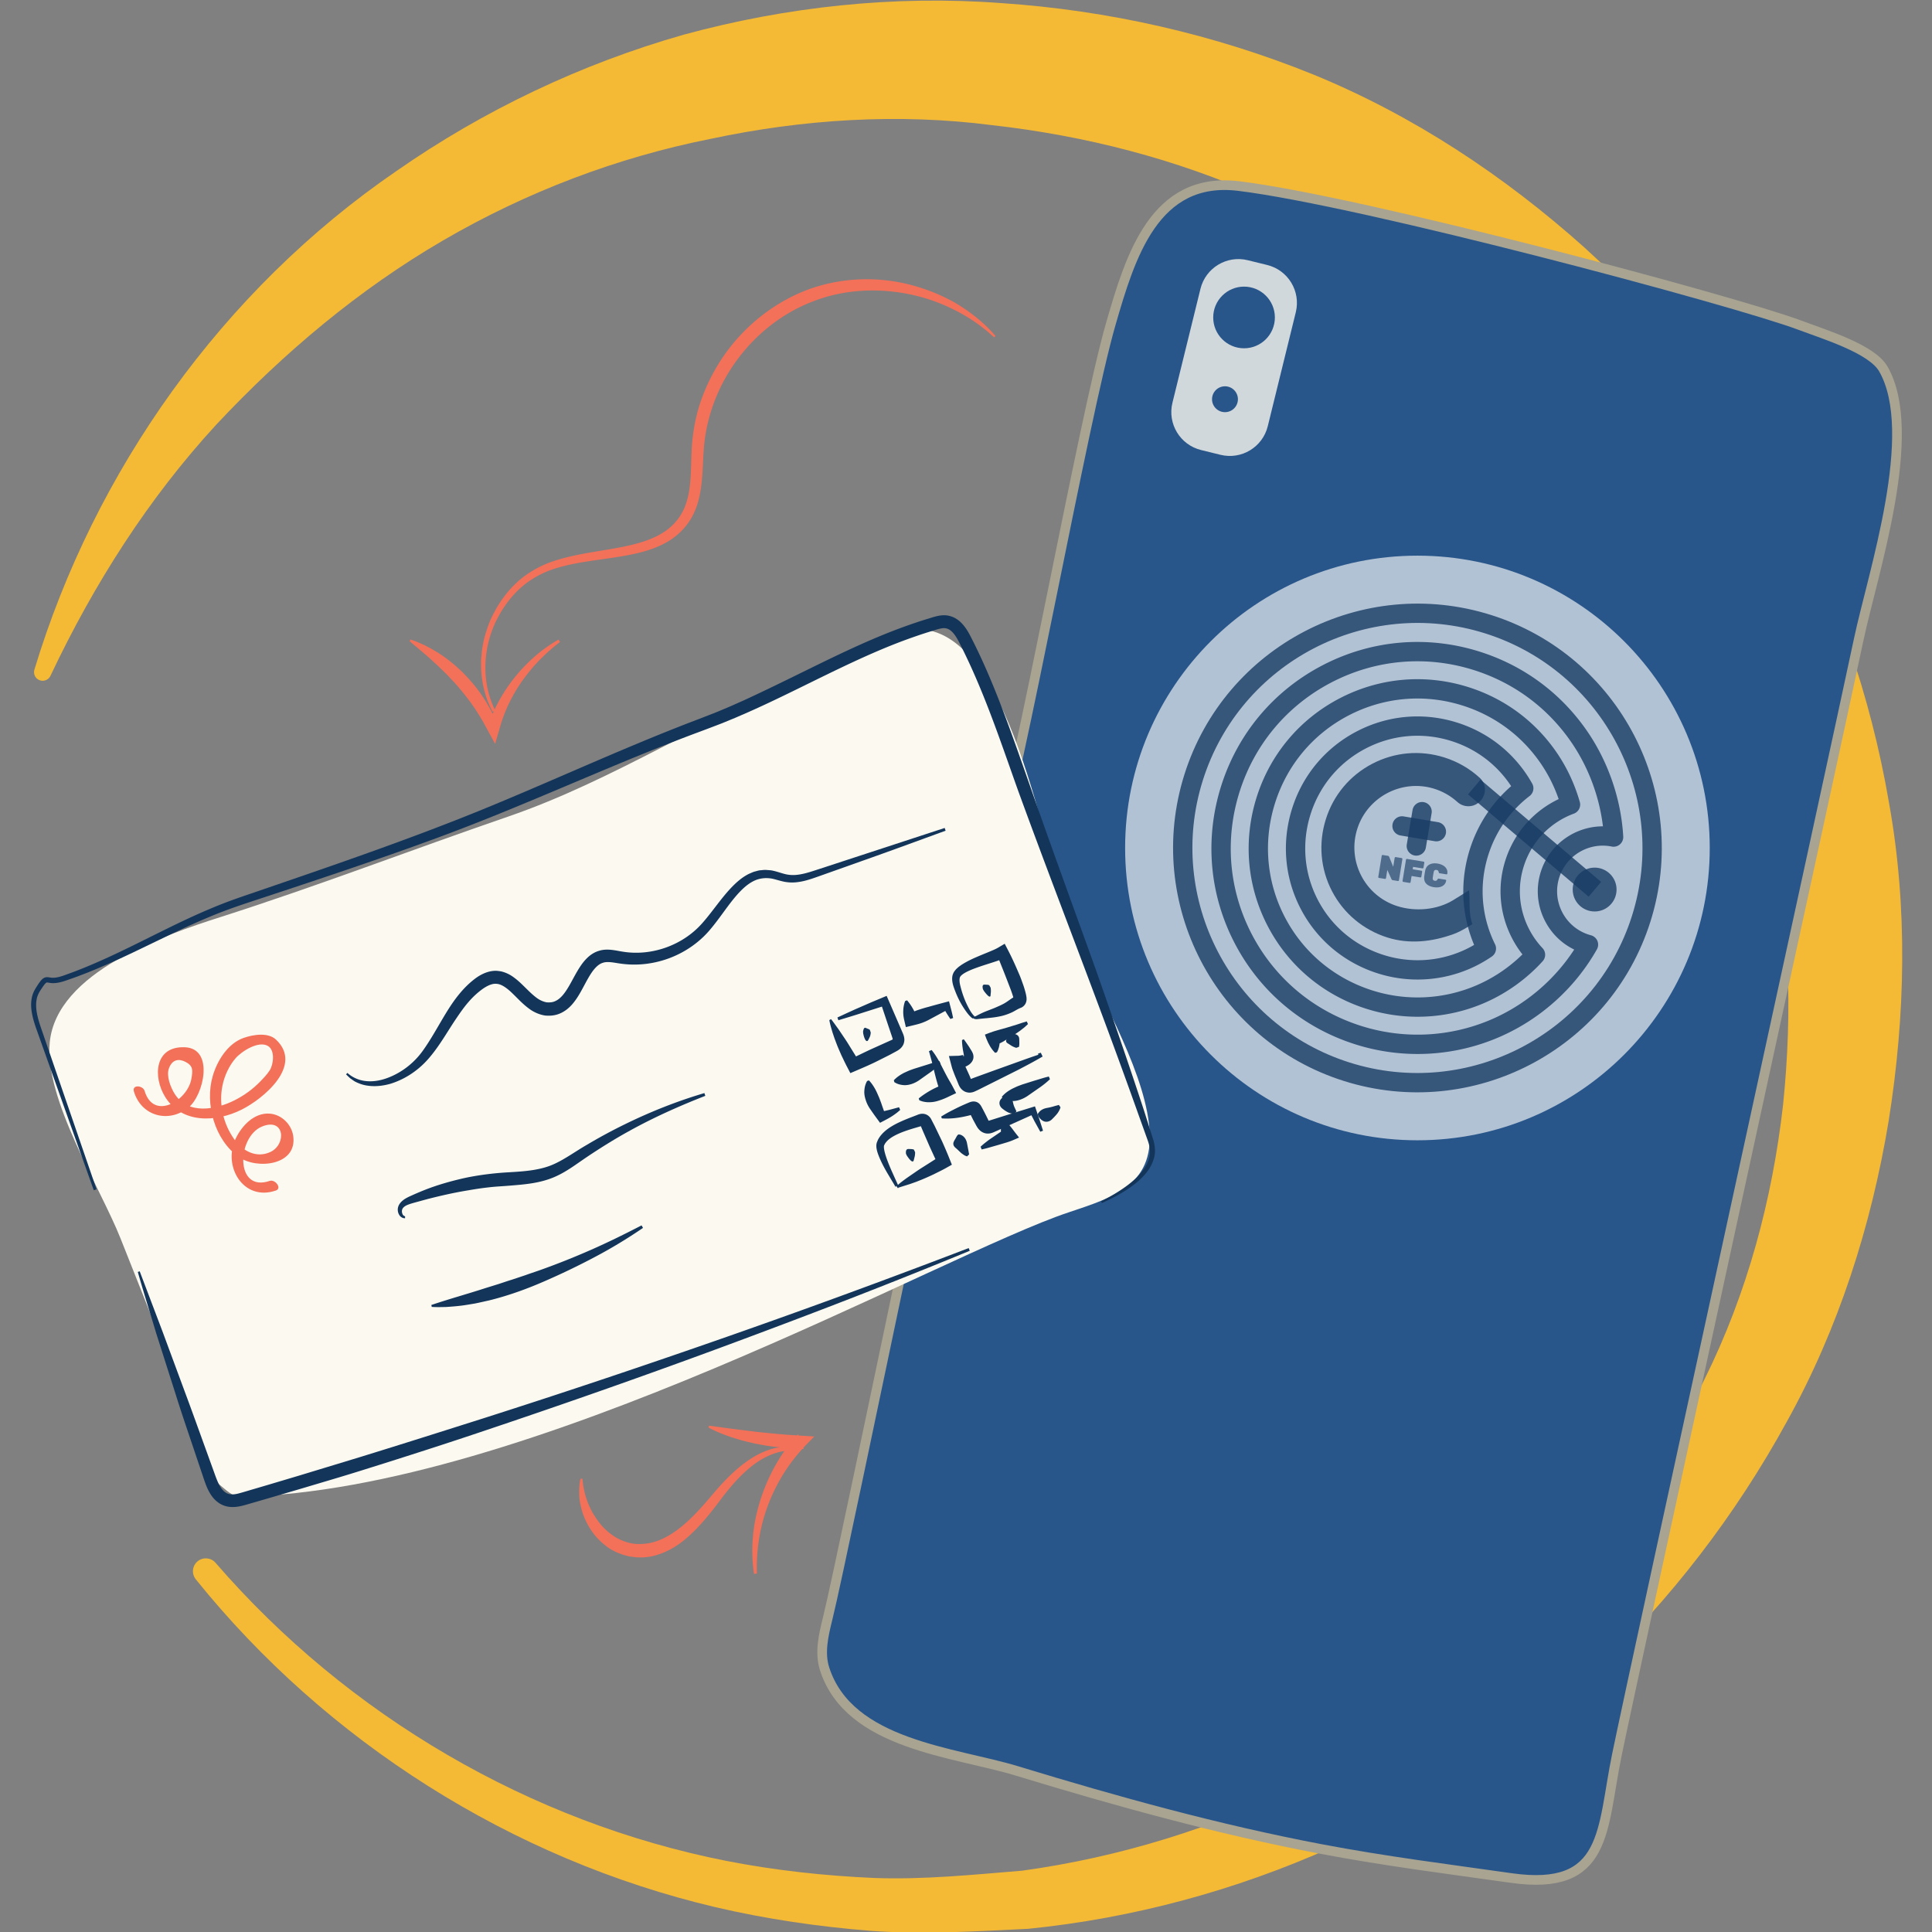<svg width="200" height="200" fill="none" xmlns="http://www.w3.org/2000/svg">
  <rect width="100%" height="100%" fill="#808080" stroke="none"/>
  <g>
    <path d="M3.56 69.323c6.195-20.504 19.414-39.269 37.536-51.658 8.987-6.255 19.051-11.05 29.675-14.073C81.42.689 92.58-.512 103.63.319c11.05.739 22.012 3.211 32.337 7.401 10.323 4.226 19.746 10.474 28.036 17.887 8.212 7.479 15.528 16.131 20.721 26.015 5.264 9.817 8.933 20.454 10.809 31.388 1.984 10.937 1.712 22.163-.021 33.04-1.8 10.871-5.205 21.536-10.559 31.154-10.536 19.226-27.047 35.288-47.112 44.05-9.95 4.457-20.588 7.329-31.414 8.417-5.427.261-10.856.606-16.274.211-5.411-.431-10.787-1.212-16.065-2.446-21.121-4.968-40.324-17.172-53.821-33.947-.461-.574-.37-1.413.203-1.875.561-.451 1.376-.374 1.843.165l.011.013c13.716 15.852 32.635 26.853 52.852 30.844 5.054.99 10.174 1.544 15.297 1.77 5.135.19 10.244-.338 15.326-.752 10.129-1.393 19.946-4.445 29.019-8.909 18.254-8.813 32.996-24.096 41.632-41.963 4.43-8.91 7.019-18.62 8.128-28.368 1.008-9.755.725-19.696-1.551-29.15-2.106-9.466-5.563-18.573-10.437-26.868-4.927-8.248-10.955-15.836-18.086-22.255-7.118-6.436-15.27-11.656-23.971-15.744-8.783-3.939-18.212-6.36-27.847-7.442-9.649-1.242-19.541-.624-29.129 1.421-9.638 1.915-19.038 5.473-27.693 10.517-8.667 5.042-16.481 11.597-23.485 19.076-6.95 7.555-12.609 16.379-17.128 25.935l-.029.06c-.21.446-.743.636-1.188.425-.405-.191-.599-.649-.473-1.065z" fill="#F4B935"/>
    <path d="M156.431 194.412c10.051 1.422 9.348-4.981 10.944-12.732 2.054-9.967 22.171-101.954 25.05-115.531 1.444-6.808 6.33-21.338 2.539-27.952-1.193-2.076-5.985-3.534-8.66-4.54-6.626-2.491-45.243-12.842-58.093-14.399-8.705-1.055-11.204 7.311-13.201 14.205-2.874 9.917-9.515 47.236-12.139 55.097-2.206 6.608-15.443 71.951-17.201 79.028-.424 1.707-.845 3.522-.301 5.195 2.56 7.868 13.4 8.557 19.918 10.547 10.345 3.158 20.788 6.047 31.421 8.07 6.703 1.274 13.154 2.08 19.723 3.01z" fill="#29568A" stroke="#A8A491" stroke-miterlimit="10"/>
    <path opacity=".8" d="M126.346 47.082l-2.013-.495c-2.169-.534-3.495-2.725-2.962-4.894l2.901-11.794c.534-2.169 2.725-3.495 4.894-2.962l2.013.495c2.169.534 3.495 2.725 2.961 4.894l-2.901 11.794c-.533 2.169-2.724 3.495-4.893 2.962z" fill="#FBF9F0"/>
    <g opacity=".8">
      <path opacity=".8" d="M146.732 118.042c16.712 0 30.26-13.548 30.26-30.26 0-16.712-13.548-30.26-30.26-30.26-16.712 0-30.259 13.548-30.259 30.26 0 16.712 13.547 30.26 30.259 30.26z" fill="#fff"/>
      <path opacity=".8" d="M139.117 111.902c-13.3-4.2-20.704-18.436-16.504-31.736 4.199-13.3 18.436-20.704 31.736-16.504s20.704 18.437 16.504 31.737c-4.2 13.3-18.436 20.703-31.736 16.503zm14.63-46.333c-12.248-3.868-25.36 2.951-29.227 15.199-3.868 12.248 2.951 25.359 15.199 29.227 12.248 3.868 25.359-2.951 29.227-15.199 3.868-12.248-2.951-25.36-15.199-29.227z" fill="#13355A"/>
      <path opacity=".8" d="M140.325 108.117c-5.447-1.72-9.89-5.44-12.511-10.476-2.622-5.036-3.121-10.809-1.407-16.257 1.712-5.436 5.438-9.879 10.493-12.51 5.054-2.631 10.83-3.135 16.264-1.419 4.447 1.404 8.225 4.147 10.926 7.931 2.317 3.246 3.719 7.227 3.947 11.209.018.309-.109.609-.343.813a.999.999 0 01-.853.225c-2.297-.463-4.611.857-5.383 3.07-.425 1.218-.341 2.521.235 3.672.609 1.215 1.691 2.096 3.004 2.446.297.078.544.293.664.578.12.285.101.61-.051.879-2.249 3.986-5.808 7.197-10.021 9.043-4.724 2.069-10.039 2.352-14.964.796zm12.237-38.755c-4.924-1.555-10.158-1.098-14.739 1.286-4.58 2.384-7.957 6.41-9.508 11.337-1.554 4.938-1.102 10.171 1.273 14.733 2.375 4.562 6.402 7.934 11.339 9.492 4.464 1.409 9.279 1.153 13.56-.721 3.458-1.515 6.43-4.045 8.474-7.191-1.319-.641-2.385-1.69-3.055-3.027-.821-1.638-.94-3.494-.336-5.227.954-2.732 3.559-4.508 6.367-4.502-.387-3.213-1.6-6.368-3.474-8.993-2.447-3.429-5.871-5.914-9.901-7.187z" fill="#13355A"/>
      <path opacity=".8" d="M141.485 104.443c-4.466-1.41-8.107-4.457-10.254-8.581-2.147-4.124-2.555-8.854-1.148-13.321 1.402-4.454 4.454-8.094 8.596-10.249 4.14-2.156 8.873-2.569 13.325-1.163 3.644 1.151 6.739 3.397 8.95 6.495 1.157 1.621 2.027 3.435 2.586 5.39a1.0 1 0 01-.614 1.213c-2.4.888-4.261 2.786-5.105 5.206-.771 2.21-.619 4.578.428 6.668.376.75.858 1.44 1.433 2.05.358.38.363.971.012 1.357-1.651 1.82-3.709 3.301-5.951 4.282-3.87 1.695-8.223 1.926-12.258.652zm9.917-31.407c-3.943-1.245-8.133-.879-11.8 1.029-3.667 1.909-6.37 5.132-7.612 9.076-1.246 3.957-.885 8.147 1.015 11.797 1.9 3.65 5.125 6.348 9.082 7.598 3.573 1.128 7.428.923 10.854-.577 1.718-.753 3.315-1.836 4.662-3.16-.44-.56-.822-1.164-1.142-1.803-1.292-2.578-1.48-5.498-.529-8.223.936-2.682 2.885-4.845 5.42-6.051-.49-1.416-1.169-2.737-2.026-3.936-1.957-2.743-4.697-4.731-7.924-5.75z" fill="#13355A"/>
      <path opacity=".8" d="M142.645 100.769c-3.484-1.1-6.324-3.475-7.996-6.687-1.672-3.212-1.988-6.9-.891-10.384 1.093-3.472 3.472-6.309 6.7-7.989 3.227-1.68 6.916-2.002 10.386-.906 2.84.897 5.252 2.646 6.974 5.059.287.402.554.824.795 1.256a1 1 0 01-.265 1.281c-1.924 1.474-3.364 3.467-4.165 5.764-1.108 3.173-.9 6.578.583 9.587.22.446.079.985-.33 1.267-.706.484-1.458.903-2.238 1.245a13.608 13.608 0 01-9.553.507zm7.597-24.059c-2.96-.935-6.107-.66-8.861.773-2.753 1.433-4.783 3.854-5.715 6.815-.937 2.976-.668 6.122.757 8.861 1.426 2.738 3.849 4.763 6.824 5.703 2.683.847 5.577.694 8.149-.432.411-.18.814-.386 1.204-.614-1.378-3.286-1.491-6.913-.305-10.312.831-2.381 2.254-4.481 4.14-6.123-.08-.121-.161-.24-.245-.357-1.468-2.057-3.525-3.549-5.948-4.314z" fill="#13355A"/>
      <path opacity=".8" d="M152.416 95.667c-.126.062-1.044.699-1.927 1.022-2.218.81-4.598 1.077-6.856.364-2.506-.791-4.546-2.495-5.744-4.799-1.199-2.302-1.425-4.951-.636-7.457.784-2.492 2.492-4.529 4.809-5.735 2.317-1.207 4.965-1.438 7.457-.651 1.384.437 2.627 1.157 3.669 2.116.656.604.705 1.616.134 2.3-.008.009-.015.018-.023.027-.619.745-1.721.815-2.437.163-.695-.632-1.542-1.12-2.507-1.402-3.269-.953-6.752.876-7.824 4.107-1.123 3.381.741 7.014 4.126 8.083 1.898.599 4.151.381 5.787-.63 1.637-1.011 1.624-1.003 1.637-1.011.102 1.18-.07 2.37.335 3.502zM165.076 94.356c1.254 0 2.27-1.016 2.27-2.27 0-1.254-1.016-2.27-2.27-2.27s-2.27 1.016-2.27 2.27c0 1.254 1.016 2.27 2.27 2.27z" fill="#13355A"/>
      <path opacity=".8" d="M153.263 80.711l-1.293 1.526 12.485 10.583 1.293-1.526-12.485-10.583zM144.837 86.454a1 1 0 01-.684-1.119c.091-.545.607-.912 1.152-.821l3.553.596c.546.094.913.607.821 1.152-.091.545-.607.912-1.151.821l-3.554-.596a1.014 1.014 0 01-.137-.033z" fill="#13355A"/>
      <path opacity=".8" d="M146.315 88.529c-.467-.148-.767-.621-.684-1.118l.596-3.554c.092-.545.607-.912 1.152-.821.546.093.912.607.821 1.152l-.596 3.554c-.091.545-.607.912-1.152.821a1.079 1.079 0 01-.137-.033z" fill="#13355A"/>
      <g opacity=".8" fill="#13355A">
        <path opacity=".8" d="M142.696 90.847a.09.09 0 01-.017-.069l.356-2.193a.087.087 0 01.038-.06.086.086 0 01.069-.017l.536.087c.064.01.106.044.127.1l.421 1.034.15-.927a.087.087 0 01.038-.06.086.086 0 01.069-.017l.615.1a.091.091 0 01.06.038c.015.02.02.043.016.068l-.356 2.193a.088.088 0 01-.038.06.089.089 0 01-.069.017l-.536-.087c-.039-.006-.067-.019-.085-.038a.285.285 0 01-.042-.062l-.433-.959-.138.852a.09.09 0 01-.038.06.087.087 0 01-.068.017l-.615-.1a.091.091 0 01-.06-.038zM145.208 91.254a.088.088 0 01-.016-.068l.356-2.193a.088.088 0 01.038-.06.086.086 0 01.069-.017l1.711.278c.025.004.045.016.06.038a.089.089 0 01.017.069l-.084.516a.086.086 0 01-.038.06.089.089 0 01-.068.017l-.972-.158-.04.251.903.147a.087.087 0 01.06.037.09.09 0 01.017.069l-.083.513a.092.092 0 01-.038.06.091.091 0 01-.069.017l-.903-.147-.104.638a.088.088 0 01-.038.06.087.087 0 01-.068.017l-.649-.105a.095.095 0 01-.061-.039zM147.646 91.482c-.177-.183-.247-.432-.21-.747.008-.061.023-.161.045-.299.023-.141.041-.242.053-.305.063-.301.21-.512.441-.634.231-.121.514-.155.846-.101.204.033.386.095.547.183.161.089.285.207.371.354.086.148.115.32.085.517a.072.072 0 01-.031.049.072.072 0 01-.056.014l-.693-.113c-.036-.006-.061-.017-.076-.033-.015-.017-.026-.045-.033-.086-.014-.072-.039-.125-.076-.159-.036-.034-.086-.056-.15-.066-.079-.013-.143-.002-.193.033-.05.035-.084.102-.102.201-.013.061-.029.155-.05.281-.02.127-.035.223-.043.289-.014.099-.003.174.033.223.037.049.094.079.174.093.128.021.223-.026.284-.142.017-.037.036-.06.055-.071.019-.01.048-.013.087-.007l.692.113a.071.071 0 01.049.031.072.072 0 01.014.056c-.034.196-.116.351-.244.464-.129.113-.284.186-.465.219-.181.034-.373.034-.577 0-.341-.055-.6-.174-.777-.358z"/>
      </g>
    </g>
    <path d="M128.783 36.055c1.763 0 3.192-1.429 3.192-3.192 0-1.763-1.429-3.192-3.192-3.192-1.763 0-3.192 1.429-3.192 3.192 0 1.763 1.429 3.192 3.192 3.192zM126.809 42.668c.74 0 1.34-.6 1.34-1.34 0-.74-.6-1.34-1.34-1.34-.741 0-1.34.6-1.34 1.34 0 .74.599 1.34 1.34 1.34z" fill="#29568A"/>
    <path d="M24.901 154.937c29.641-.559 72.439-25.01 85.752-29.444 4.845-1.614 9.04-2.929 8.292-9.145-.752-6.256-5.5-13.83-7.839-19.721-2.76-6.953-6.043-30.193-15.356-31.448-2.513-.339-8.998 3.66-11.457 4.636-10.837 4.303-20.648 10.924-31.699 14.721-10.053 3.454-19.6 7.151-29.842 10.422-5.788 1.849-16.904 5.671-17.603 12.956-.564 5.883 5.196 14.917 7.332 20.296 1.668 4.2 3.336 8.4 5.003 12.6 1.331 3.352 2.351 10.564 5.274 12.911.655.526 1.32 1.232 2.143 1.216z" fill="#FBF9F0"/>
    <path d="M13.864 112.996c.763 2.543 3.58 3.317 5.644 1.661 1.579-1.267 2.708-6.129-.385-6.247-3.147-.12-3.301 3.083-2.027 5.141 1.732 2.797 5.276 2.634 7.904 1.323 2.268-1.132 6.424-4.566 3.573-7.252-.824-.777-2.364-.525-3.352-.178-1.635.575-2.723 2.334-3.193 3.923-.852 2.876.187 6.657 2.716 8.42 1.868 1.302 6.041.861 5.611-2.186-.168-1.193-1.19-2.208-2.397-2.316-1.635-.146-2.947 1.267-3.58 2.623-1.328 2.844.816 6.476 4.168 5.339.685-.233-.064-1.191-.628-1-3.614 1.226-3.402-4.547-.81-5.623 2.368-.983 2.569 1.834.891 2.624-1.461.687-2.878-.098-3.746-1.305-1.141-1.589-1.623-3.666-1.22-5.584.213-1.015.678-2.031 1.36-2.818.595-.687 2.368-1.853 3.353-1.257.745.451.564 1.903.179 2.508-.27.425-.639.806-.986 1.165-.771.796-1.647 1.431-2.634 1.932-1.963.997-4.849 1.543-6.23-.664-.414-.662-.876-1.833-.592-2.623.335-.932 1.028-1.045 1.743-.666.789.418.731.875.587 1.732-.377 2.256-3.906 4.391-4.843 1.266-.175-.586-1.331-.686-1.107.062z" fill="#F37059"/>
    <path d="M113.977 124.365c.88-.448 1.739-.94 2.535-1.513.791-.572 1.539-1.232 2.04-2.047.244-.408.419-.852.477-1.312.051-.466-.038-.918-.192-1.37l-1.003-2.798c-1.33-3.733-2.693-7.455-4.083-11.167-2.773-7.427-5.628-14.824-8.346-22.283-1.336-3.737-2.598-7.491-4.135-11.122-.384-.907-.783-1.808-1.207-2.695-.209-.445-.428-.885-.651-1.323-.22-.444-.437-.853-.713-1.177-.275-.328-.588-.522-.932-.531-.351-.016-.826.151-1.297.296-.94.282-1.867.605-2.791.942-3.69 1.367-7.227 3.143-10.788 4.888-1.78.875-3.569 1.743-5.39 2.551l-1.371.596-1.384.57c-.934.359-1.865.714-2.789 1.055-7.406 2.782-14.625 6.078-22.006 9.01-3.689 1.475-7.429 2.813-11.176 4.114-3.749 1.299-7.514 2.548-11.279 3.792-1.887.624-3.765 1.219-5.584 1.982-1.826.747-3.613 1.596-5.397 2.457-1.785.859-3.567 1.737-5.389 2.536-.911.399-1.828.787-2.761 1.136-.463.184-.936.342-1.405.509-.468.164-.978.328-1.53.313-.269-.002-.584-.106-.625-.05-.112.052-.277.284-.405.472-.13.194-.282.417-.381.607-.101.201-.184.414-.223.64-.173.911.091 1.882.394 2.804l1.933 5.622 3.871 11.248-.285.099-3.991-11.206-1.995-5.606c-.162-.476-.315-.962-.408-1.473-.095-.508-.134-1.048-.033-1.588.045-.271.142-.536.265-.785l.101-.184.1-.161c.066-.107.134-.214.206-.321.068-.107.15-.215.231-.324.097-.108.177-.23.38-.337.086-.052.236-.08.324-.073a.68.68 0 01.132.009l.105.016c.124.021.219.032.325.035.421.007.864-.129 1.323-.297.461-.171.926-.331 1.381-.518.918-.355 1.821-.749 2.72-1.154 1.798-.811 3.563-1.704 5.342-2.584 1.778-.881 3.567-1.756 5.409-2.533.46-.195.921-.388 1.389-.566.464-.187.936-.357 1.408-.525.943-.336 1.877-.646 2.816-.971 7.498-2.572 14.999-5.145 22.321-8.115 7.325-2.98 14.517-6.339 21.954-9.204l1.393-.534 1.365-.535 1.353-.571 1.345-.598c1.786-.817 3.558-1.684 5.337-2.554 3.555-1.742 7.13-3.54 10.909-4.943.946-.346 1.899-.678 2.867-.969.247-.075.467-.151.745-.223.275-.071.601-.142.984-.13.387.008.792.134 1.115.325.329.19.579.432.785.673.408.482.665.996.886 1.435.229.449.453.9.667 1.355.435.908.842 1.826 1.232 2.749 1.559 3.694 2.842 7.467 4.157 11.197 1.299 3.735 2.641 7.467 3.987 11.195 1.34 3.73 2.717 7.45 4.006 11.203 1.303 3.747 2.591 7.501 3.824 11.274l.899 2.838c.153.501.245 1.07.162 1.614-.088.545-.311 1.046-.597 1.487-.589.878-1.395 1.528-2.229 2.084-.843.551-1.733 1.008-2.639 1.42l-.089-.18zM14.462 131.607l2.359 6.224 2.31 6.242c.776 2.079 1.521 4.168 2.278 6.253l.566 1.565c.193.518.368 1.058.575 1.526.211.468.481.895.832 1.105.341.223.773.213 1.271.092.492-.127 1.048-.303 1.573-.454l1.595-.47 3.187-.95 6.364-1.935c4.238-1.306 8.464-2.648 12.691-3.989 8.449-2.697 16.858-5.52 25.232-8.449a902.842 902.842 0 0024.984-9.168l.11.281c-8.204 3.39-16.491 6.578-24.816 9.664-8.325 3.089-16.703 6.037-25.123 8.864-4.207 1.423-8.437 2.776-12.675 4.104-2.117.67-4.25 1.291-6.377 1.927l-3.196.939-1.599.465-.8.232c-.264.076-.532.16-.852.229-.315.068-.671.123-1.071.097-.399-.022-.838-.159-1.184-.389-.352-.227-.621-.521-.82-.813-.201-.294-.348-.59-.472-.878-.243-.588-.391-1.101-.575-1.626l-.531-1.577c-.702-2.105-1.433-4.2-2.094-6.319l-2.023-6.343c-.637-2.128-1.309-4.243-1.914-6.383l.192-.066z" fill="#13355A"/>
    <path d="M35.966 111.071c.565.513 1.297.802 2.041.853.747.056 1.499-.099 2.198-.371 1.404-.544 2.643-1.512 3.521-2.722.895-1.235 1.62-2.608 2.443-3.957.821-1.343 1.785-2.683 3.145-3.663.345-.242.732-.451 1.165-.586.217-.066.445-.111.68-.125.237-.021.47.023.702.053.453.107.874.302 1.225.551.351.247.666.521.952.799.578.554 1.097 1.119 1.677 1.505.29.183.589.303.891.354.303.021.621.002.894-.138.56-.251.995-.858 1.374-1.498.383-.65.723-1.362 1.176-2.052.226-.345.49-.685.818-.985.325-.3.735-.552 1.187-.675.454-.137.922-.124 1.336-.075.418.05.803.141 1.169.191 2.94.45 6.107-.681 8.1-2.922 1.015-1.132 1.868-2.457 2.961-3.633.548-.582 1.161-1.145 1.919-1.52.197-.078.384-.178.59-.234.208-.046.409-.128.625-.134.213-.019.426-.052.638-.024.211.015.426.022.631.073.409.089.781.225 1.141.321.358.099.706.139 1.072.124.731-.03 1.464-.26 2.202-.501l4.452-1.457 8.903-2.914.096.286c-2.937 1.064-5.865 2.151-8.812 3.186l-4.414 1.569c-.737.259-1.518.537-2.389.596-.429.031-.898-.014-1.308-.118-.409-.099-.774-.221-1.111-.283-.664-.105-1.323-.018-1.919.301-.598.314-1.13.817-1.622 1.369-.988 1.116-1.803 2.45-2.868 3.693-2.189 2.553-5.679 3.902-9.068 3.463-.426-.052-.802-.131-1.134-.162-.333-.031-.604-.022-.828.057-.461.132-.873.562-1.255 1.146-.38.584-.709 1.281-1.125 2.001-.21.361-.446.733-.753 1.096-.303.36-.702.72-1.213.959-.512.251-1.082.312-1.639.259-.557-.085-1.053-.306-1.462-.569-.792-.538-1.336-1.165-1.869-1.673-.527-.522-1.047-.913-1.513-1.015-.236-.043-.457-.046-.718.036-.259.075-.532.221-.806.4-.553.38-1.087.867-1.557 1.413-.478.545-.901 1.16-1.327 1.791-.851 1.262-1.623 2.662-2.677 3.915-1.073 1.294-2.49 2.273-4.075 2.764-.797.227-1.646.322-2.472.182-.412-.064-.81-.207-1.178-.394-.181-.099-.344-.23-.513-.342-.153-.136-.296-.28-.441-.418l.14-.146zM86.03 105.502c.267.333.505.683.758 1.025l.709 1.052c.238.35.449.715.675 1.072.22.36.45.714.662 1.079l-.593-.19c.686-.325 1.365-.665 2.056-.979l2.038-.918c.053-.028.076-.051.074-.046-.003.005 0 .028.002-.007.007-.057-.067-.264-.126-.44l-.363-1.076-.72-2.154.401.186-2.403.765c-.799.26-1.607.498-2.411.744l-.1-.285c.767-.352 1.53-.716 2.305-1.047l1.158-.507 1.165-.487.469-.196.224.518.911 2.103.456 1.054.115.27c.041.108.097.251.12.464.029.204-.018.529-.175.767-.152.238-.332.365-.465.452-.138.088-.241.137-.317.18l-.251.135c-.167.092-.334.182-.505.265l-1.018.512c-.678.343-1.375.644-2.073.943l-.779.333-.365-.698c-.195-.374-.371-.759-.557-1.138-.167-.39-.346-.774-.496-1.173l-.227-.599-.205-.611c-.122-.415-.249-.828-.327-1.269l.176-.099zM92.806 122.809c.318-.331.697-.588 1.051-.853l1.096-.755c.367-.249.745-.478 1.117-.718.376-.233.742-.482 1.125-.703l-.188.585-.748-1.626-.714-1.641-.173-.413-.087-.206c-.015-.037-.023-.052-.013-.037.007.013.056.064.107.083.112.038.12.005.081.02l-.203.061-.432.127c-.57.166-1.124.34-1.652.56-.519.225-1.029.488-1.378.866-.079.096-.165.192-.214.301-.03.053-.061.112-.065.13-.009.04-.014.092-.014.151.007.243.077.527.158.8.168.552.395 1.101.631 1.644l.366.813.186.409.092.208.045.108.022.062.012.045c.002.016.003-.002.006.042.003.049-.029.112-.061.137l-.153-.2zm-.03-.04c-.031.016-.063.069-.058.109.004.035-.001.008-.001.015-.002-.003-.002-.002-.005-.008l-.021-.041-.052-.093-.111-.191-.231-.383-.461-.776c-.305-.523-.587-1.058-.829-1.64-.117-.297-.233-.591-.282-.981l-.008-.16c.003-.061.006-.121.014-.185.014-.065.036-.163.054-.2l.057-.137c.072-.189.182-.345.291-.499.465-.591 1.044-.948 1.612-1.251.572-.293 1.156-.527 1.719-.741l.413-.16.099-.039c.035-.014.055-.024.131-.049.069-.022.156-.048.282-.06.123-.01.302-.006.497.078.194.077.366.251.439.365.079.118.106.189.122.216l.103.199.206.398.776 1.613c.243.545.481 1.092.703 1.646l.303.755-.666.375c-.385.216-.79.401-1.183.604-.401.19-.806.373-1.218.544l-.623.249-.636.225-1.283.403-.153-.2zM100.836 105.218c.116.039.286-.094.481-.184.19-.098.384-.188.578-.273.392-.161.785-.3 1.157-.458.371-.164.733-.314 1.053-.518.16-.098.32-.217.498-.34.089-.061.181-.124.28-.184l.153-.089.081-.042.041-.021.02-.01c-.041.014-.114.059-.155.112a.347.347 0 00-.052.085c-.015.036-.011.021-.016.035-.007.013-.011.028-.015.043-.003.015-.004.031-.005.044l-.001.001c-.002.003.001.006-.003-.015-.003-.024-.014-.068-.022-.107a4.752 4.752 0 00-.077-.269 12.777 12.777 0 00-.196-.568l-.442-1.149c-.296-.768-.61-1.54-.914-2.301l.597.21c-.434.198-.82.31-1.217.442-.395.126-.784.248-1.167.378-.384.132-.763.267-1.122.426-.352.157-.716.348-.915.571-.034.027-.037.053-.052.076-.013.025-.035.043-.042.083-.02.071-.032.15-.034.234-.004.17.022.356.065.545.092.38.208.781.342 1.154.136.378.297.748.482 1.106.093.179.19.356.297.521.053.083.109.162.17.238.06.076.125.15.176.181l-.024.043zm-.121.22c-.132-.067-.208-.151-.287-.226-.077-.078-.15-.161-.218-.245-.138-.169-.259-.343-.377-.518a9.371 9.371 0 01-.635-1.108 10.025 10.025 0 01-.256-.588c-.076-.194-.155-.388-.225-.604-.069-.215-.13-.447-.147-.713a1.698 1.698 0 01.027-.426c.027-.14.122-.356.208-.468l.141-.177c.048-.058.095-.093.144-.14.097-.094.195-.169.291-.236a3.11 3.11 0 01.292-.196c.097-.062.195-.121.292-.172.388-.219.778-.399 1.167-.565.388-.168.776-.325 1.154-.48.368-.153.77-.317 1.02-.465l.701-.414.417.807c.392.76.726 1.518 1.059 2.297.173.386.308.788.455 1.195.071.205.133.415.195.639.031.111.06.23.088.361.014.074.028.138.039.243.006.035.012.117.01.198l-.001.058c-.004.045-.01.095-.02.142-.01.047-.023.094-.039.139l-.012.034-.006.016-.02.044a.965.965 0 01-.12.184c-.092.117-.242.218-.336.258l-.012.005-.025.008-.05.019-.106.046c-.074.034-.153.075-.238.122-.171.089-.359.213-.587.313-.448.2-.893.341-1.33.415-.434.087-.856.122-1.267.166-.208.014-.411.04-.617.059l-.334.036c-.114.008-.305-.001-.41-.107l-.024.043zM93.896 103.552c.113.118.196.247.295.37.087.127.172.255.248.387.157.261.287.532.411.805l-.577-.272c.299-.111.593-.238.897-.333.303-.1.609-.191.918-.272.616-.173 1.233-.341 1.852-.503l.302-.08.067.258.191.733c.064.244.112.493.169.739l-.285.099c-.151-.214-.291-.432-.425-.652-.129-.222-.267-.44-.388-.664l.626.303-1.706.919c-.284.154-.567.311-.865.426-.294.124-.603.207-.915.283l-.936.227-.175-.751c-.068-.293-.108-.598-.094-.922 0-.159.022-.326.047-.495.037-.173.071-.345.152-.535l.189-.07zM89.954 111.843c.242.255.43.524.588.802.165.276.286.566.411.855.068.142.119.291.175.439.058.146.111.295.16.445.102.299.21.597.322.893l-.425-.189c.315-.061.629-.132.942-.213l.941-.253.121.276c-.255.24-.534.444-.822.634-.288.192-.593.347-.9.509l-.365.192-.388-.528c-.197-.268-.389-.54-.578-.816-.197-.272-.356-.563-.468-.873-.11-.31-.197-.631-.196-.98.014-.353.059-.716.291-1.13l.192-.063zM92.53 111.828c.322-.34.681-.574 1.061-.769.194-.087.385-.18.583-.259.2-.072.399-.149.605-.209l1.226-.384c.409-.127.818-.264 1.226-.376l.135.27c-.162.173-.327.328-.501.47-.171.145-.344.287-.525.411l-1.078.765c-.357.264-.746.455-1.179.545-.216.045-.445.061-.694.022-.248-.034-.512-.099-.807-.291l-.052-.195z" fill="#13355A"/>
    <path d="M95.108 113.707c.389-.316.769-.564 1.169-.797.202-.115.41-.226.629-.324.216-.102.436-.202.665-.278l-.26.625c-.143-.34-.246-.692-.344-1.039a26.701 26.701 0 01-.267-1.039c-.083-.345-.164-.687-.254-1.025-.095-.337-.18-.676-.282-1.012l.276-.121c.238.287.443.597.628.914.196.313.35.641.514.959.163.319.323.633.488.936.163.303.346.589.498.876l.41.774-.91.432c-.201.096-.405.18-.616.257-.214.071-.431.152-.674.197-.24.053-.505.067-.772.059-.273-.023-.547-.067-.838-.202l-.061-.192zM99.767 107.582c.176.224.326.46.488.69.08.116.149.237.224.355.07.117.154.236.224.412.071.169.104.421.024.642-.079.224-.234.396-.386.511-.308.231-.625.314-.927.389l.342-.588c.145.349.332.748.509 1.138.087.191.187.415.25.615.019.073.057.083-.022.025-.038-.025-.103-.033-.121-.029-.021.003-.006.004.025-.008.773-.295 1.598-.585 2.394-.877l2.413-.867c.805-.288 1.607-.581 2.42-.847l-.096.206-.072-.278.286-.093.125.262.063.133-.173.1c-.746.433-1.505.833-2.266 1.231l-2.297 1.152-1.15.575-.574.288c-.096.047-.191.097-.288.141l-.146.068c-.053.025-.082.041-.169.077-.085.033-.208.082-.403.1-.191.023-.477-.028-.683-.158-.212-.128-.335-.288-.412-.408-.078-.124-.118-.222-.151-.303l-.224-.552c-.083-.189-.164-.386-.241-.591-.077-.209-.164-.406-.233-.67l-.289-1.102.946-.027c.212-.006.403-.068.494-.073.044-.006.038.015.043.064-.001.043.055.092.066.03.016-.055-.017-.184-.043-.332-.025-.142-.056-.281-.075-.425-.04-.289-.076-.579-.076-.888l.182-.088z" fill="#13355A"/>
    <path d="M103.016 108.992c-.115-.108-.204-.226-.298-.341-.089-.118-.165-.239-.241-.361-.14-.248-.27-.5-.366-.763l-.154-.422.451-.175c.626-.244 1.287-.383 1.933-.584.324-.094.649-.193.971-.298l.484-.162.491-.149.129.273c-.127.131-.264.244-.398.365l-.421.329c-.285.212-.584.398-.882.591-.3.189-.604.374-.912.554-.309.178-.638.306-.983.382l.577-1.16c.034.136.067.274.082.417.017.143.02.291.012.442-.018.155-.035.31-.08.475-.045.165-.099.333-.205.519l-.19.068z" fill="#13355A"/>
    <path d="M104.956 107.027c.259.036.373.123.454.222.076.1.101.219.103.346l.008.38c.005.126-.01.259-.036.395l-.284.101c-.197-.058-.351-.13-.486-.21l-.382-.247c-.14-.078-.207-.182-.175-.321.016-.069.061-.149.158-.247.092-.096.219-.205.45-.351l.19-.068zM97.43 115.587c.4-.253.808-.48 1.225-.686.413-.216.833-.414 1.258-.6l.319-.136c.109-.045.246-.109.441-.134a.908.908 0 01.341.022c.124.03.253.103.341.184.178.166.24.321.295.418.22.408.431.82.63 1.238.044.096.086.154.083.149-.002-.001-.025-.016-.047-.019-.022-.004-.026.002-.008.001.031.002.146-.036.258-.071l.332-.104 1.325-.417 2.655-.821.261-.081.082.239.387 1.135.365 1.144-.281.108-.586-1.058-.553-1.071.564.26c-.843.393-1.693.767-2.539 1.151l-1.27.571-.318.143-.169.075c-.071.029-.166.065-.297.092-.131.026-.308.045-.514 0-.206-.044-.403-.154-.533-.267-.261-.232-.345-.426-.416-.538l-.33-.611-.308-.622c-.045-.113-.074-.128.02-.039.046.042.143.095.219.111.079.018.134.011.153.007.081-.046-.263.051-.463.107-.905.223-1.835.38-2.851.309l-.071-.189zM99.2 117.44c.161-.009.299.045.406.112.112.066.192.152.263.24.137.179.203.379.242.581l.112.59c.04.187.064.382.104.532l-.213.214c-.15-.037-.28-.109-.384-.182-.108-.073-.208-.147-.294-.226-.167-.158-.324-.312-.484-.45-.17-.133-.264-.282-.265-.451-.001-.085.025-.178.093-.302.06-.123.157-.255.281-.51l.138-.148z" fill="#13355A"/>
    <path d="M104.063 116.022c.116.11.219.218.314.325.094.107.184.211.266.317.173.207.317.422.478.625l.372.47-.575.249c-.262.114-.532.206-.807.287l-.824.245-.828.236c-.274.083-.553.152-.836.214l-.113-.28c.222-.214.454-.399.69-.578.233-.184.479-.336.719-.505l.723-.494c.238-.173.489-.314.757-.411l-.393 1.393c-.102-.135-.174-.289-.248-.439a1.896 1.896 0 01-.135-.492c-.01-.086-.014-.174-.008-.265.002-.089.007-.178.029-.272.033-.182.1-.371.227-.564l.192-.061zM103.712 113.538c.317-.383.693-.628 1.084-.838.2-.093.397-.192.602-.275.207-.077.412-.158.625-.221.422-.134.844-.27 1.269-.397.425-.127.846-.265 1.282-.365l.117.278c-.343.322-.7.611-1.072.866l-1.111.773c-.366.268-.761.465-1.198.565-.218.05-.448.072-.7.042-.249-.023-.513-.082-.82-.242l-.078-.186zM107.432 115.319c.157-.262.319-.381.489-.474.169-.088.349-.133.539-.166.189-.034.379-.079.568-.133.187-.058.383-.108.587-.162l.169.249c-.079.256-.205.474-.354.668-.153.185-.321.364-.501.54-.176.185-.397.291-.645.281-.123-.005-.254-.042-.393-.138-.136-.091-.277-.222-.425-.466l-.034-.199z" fill="#13355A"/>
    <path d="M104.322 113.415c.242.145.343.258.422.38.074.121.108.249.136.391.029.141.075.284.136.423.064.137.128.284.208.437l-.187.236c-.245.019-.475-.036-.683-.131-.201-.101-.397-.231-.585-.385-.197-.149-.315-.367-.303-.609.006-.121.048-.249.152-.376.099-.125.243-.248.503-.353l.201-.013zM89.342 106.798c.04-.236.083-.321.131-.371.048-.046.103-.039.165-.011.062.028.125.054.191.078.065.022.137.061.216.109l.094.286c-.011.179-.045.316-.09.432a4.848 4.848 0 01-.158.323c-.056.119-.134.162-.224.097-.045-.032-.094-.095-.146-.214-.051-.114-.104-.265-.16-.528l-.018-.201zM101.756 102.409c-.058-.233-.042-.333-.007-.402.037-.066.1-.083.176-.08l.227.009c.074.001.159.019.249.049l.149.261c.027.177.031.314.025.433l-.03.337c-.003.123-.045.18-.139.144-.047-.017-.109-.061-.198-.153-.087-.087-.192-.207-.352-.423l-.1-.175zM93.789 119.444c-.03-.242.006-.346.057-.418.053-.068.129-.086.216-.083l.26.009c.086.001.18.02.28.051l.129.272c.002.183-.016.325-.042.45l-.09.349c-.024.129-.081.188-.184.151-.051-.018-.115-.063-.204-.16-.086-.09-.187-.215-.336-.439l-.087-.182zM41.933 126.112c-.225.015-.454-.118-.575-.3-.127-.182-.186-.399-.181-.622.017-.482.366-.826.695-1.05.345-.225.694-.356 1.032-.513.342-.15.687-.295 1.034-.433 1.392-.551 2.84-.955 4.305-1.278 1.466-.3 2.974-.483 4.455-.563 1.471-.086 2.918-.184 4.227-.67 1.3-.492 2.495-1.402 3.787-2.147a54.447 54.447 0 013.923-2.127c2.669-1.31 5.439-2.413 8.284-3.253l.093.286c-2.751 1.075-5.438 2.279-7.999 3.708-1.283.709-2.527 1.482-3.749 2.283-.613.402-1.2.815-1.826 1.245-.626.424-1.297.847-2.056 1.171-1.527.655-3.129.766-4.594.887-.739.064-1.448.089-2.162.174-.714.077-1.424.185-2.131.308-1.419.229-2.825.547-4.232.907l-1.053.287c-.353.1-.713.191-.993.307-.282.107-.525.285-.588.507-.036.123-.03.276.019.404.042.135.136.242.285.28l-.001.202zM44.655 135.091c1.858-.627 3.727-1.14 5.573-1.739l1.388-.431c.461-.15.918-.31 1.382-.451l1.379-.459c.456-.165.916-.317 1.374-.475 1.829-.646 3.633-1.365 5.412-2.146 1.779-.782 3.523-1.643 5.252-2.539l.149.262c-1.619 1.106-3.302 2.128-5.043 3.042a74.391 74.391 0 01-5.329 2.554c-1.811.784-3.678 1.448-5.597 1.918-.483.104-.963.221-1.448.315-.489.078-.974.17-1.467.226-.492.06-.988.097-1.483.13-.5.012-.998.026-1.504-.009l-.04-.198z" fill="#13355A"/>
    <path d="M102.908 34.926c-1.235-1.162-2.646-2.123-4.154-2.867a18.49 18.49 0 00-4.748-1.625c-3.279-.648-6.739-.448-9.833.763-3.104 1.176-5.825 3.31-7.808 5.977-1.992 2.666-3.232 5.88-3.498 9.195-.132 1.669-.091 3.408-.487 5.146-.205.862-.526 1.725-1.041 2.475-.243.382-.547.722-.861 1.046-.327.312-.677.6-1.054.845-1.517.985-3.26 1.392-4.945 1.687-1.696.292-3.39.466-5.045.792-.826.166-1.64.37-2.426.648-.783.286-1.513.671-2.203 1.134-1.369.941-2.456 2.268-3.239 3.739-1.581 2.935-1.813 6.655-.298 9.67l-.267.14c-.829-1.526-1.219-3.279-1.199-5.022l-.001-.328.029-.326.059-.653c.06-.432.146-.862.239-1.29.232-.843.51-1.68.916-2.461.787-1.565 1.905-2.999 3.353-4.046.725-.513 1.521-.953 2.347-1.276.827-.315 1.675-.547 2.524-.738 1.697-.375 3.399-.589 5.044-.913 1.636-.323 3.249-.762 4.53-1.636.319-.217.608-.467.877-.733.256-.278.505-.564.701-.89.415-.63.669-1.356.836-2.123.325-1.546.262-3.23.362-4.981.119-1.773.465-3.557 1.103-5.226.626-1.675 1.489-3.257 2.547-4.696 2.125-2.869 5.069-5.148 8.438-6.4 3.38-1.226 7.094-1.359 10.508-.478 1.707.44 3.35 1.102 4.857 1.986 1.489.911 2.866 2.005 3.981 3.319l-.142.144z" fill="#F37059"/>
    <path d="M42.494 66.199c.248.086.495.177.74.274l.724.318.7.371.684.403c.893.571 1.724 1.24 2.491 1.977.75.753 1.456 1.558 2.048 2.444a16.247 16.247 0 011.535 2.794l-.787.037c.66-1.806 1.638-3.484 2.861-4.947a16.968 16.968 0 012.004-2.029c.719-.621 1.506-1.159 2.323-1.634l.159.256c-.752.549-1.435 1.176-2.083 1.824-.645.653-1.224 1.363-1.758 2.096-1.06 1.475-1.864 3.116-2.359 4.828l-.52 1.798-.942-1.728-.355-.651-.384-.634c-.138-.205-.265-.416-.398-.623l-.422-.606c-.591-.787-1.198-1.562-1.874-2.282-.175-.174-.339-.359-.508-.54l-.528-.523-.536-.521c-.186-.166-.373-.331-.553-.509-.748-.674-1.531-1.322-2.347-2.011l.085-.183zM60.299 153.077c.092 1.26.457 2.467 1.056 3.534.319.521.655 1.027 1.067 1.467.416.433.881.811 1.389 1.107.512.287 1.06.492 1.629.595.569.096 1.161.062 1.735-.029 1.154-.212 2.23-.818 3.196-1.575.97-.76 1.836-1.677 2.669-2.626l1.246-1.454c.429-.483.873-.955 1.34-1.405.938-.891 1.97-1.716 3.162-2.28.597-.274 1.227-.494 1.886-.578a5.746 5.746 0 011.966.1l-.065.295c-.617-.083-1.234-.06-1.828.067-.593.136-1.156.373-1.693.657-1.07.589-1.999 1.424-2.843 2.329-.42.458-.819.937-1.205 1.427-.377.491-.762 1.013-1.162 1.522-.804 1.016-1.657 2.025-2.685 2.92-1.012.897-2.268 1.659-3.728 1.964-.179.045-.366.058-.55.082l-.277.027-.279-.001c-.186-.007-.371.007-.558-.02l-.561-.074c-.74-.147-1.446-.421-2.077-.805-.612-.411-1.152-.9-1.601-1.452-.435-.563-.792-1.171-1.053-1.813-.261-.642-.416-1.316-.498-1.987-.039-.68-.034-1.354.118-1.999l.201.005z" fill="#F37059"/>
    <path d="M73.39 147.586l2.475.333 2.465.306c.822.089 1.644.166 2.466.244.822.072 1.646.119 2.47.17l1.033.064-.718.733c-.858.876-1.637 1.833-2.307 2.867-.671 1.034-1.232 2.141-1.684 3.293a18.097 18.097 0 00-.99 3.581c-.201 1.226-.293 2.475-.246 3.724l-.301.022c-.185-1.262-.229-2.556-.108-3.841.105-1.288.381-2.563.77-3.805a19.002 19.002 0 011.56-3.594c.645-1.144 1.409-2.237 2.324-3.2l.603 1.524c-.848-.009-1.693-.091-2.536-.184-.421-.049-.842-.095-1.261-.158-.418-.072-.835-.148-1.251-.228-.415-.089-.826-.193-1.237-.295-.409-.112-.815-.239-1.219-.366-.804-.277-1.597-.586-2.357-.993l.048-.197z" fill="#F37059"/>
  </g>
</svg>